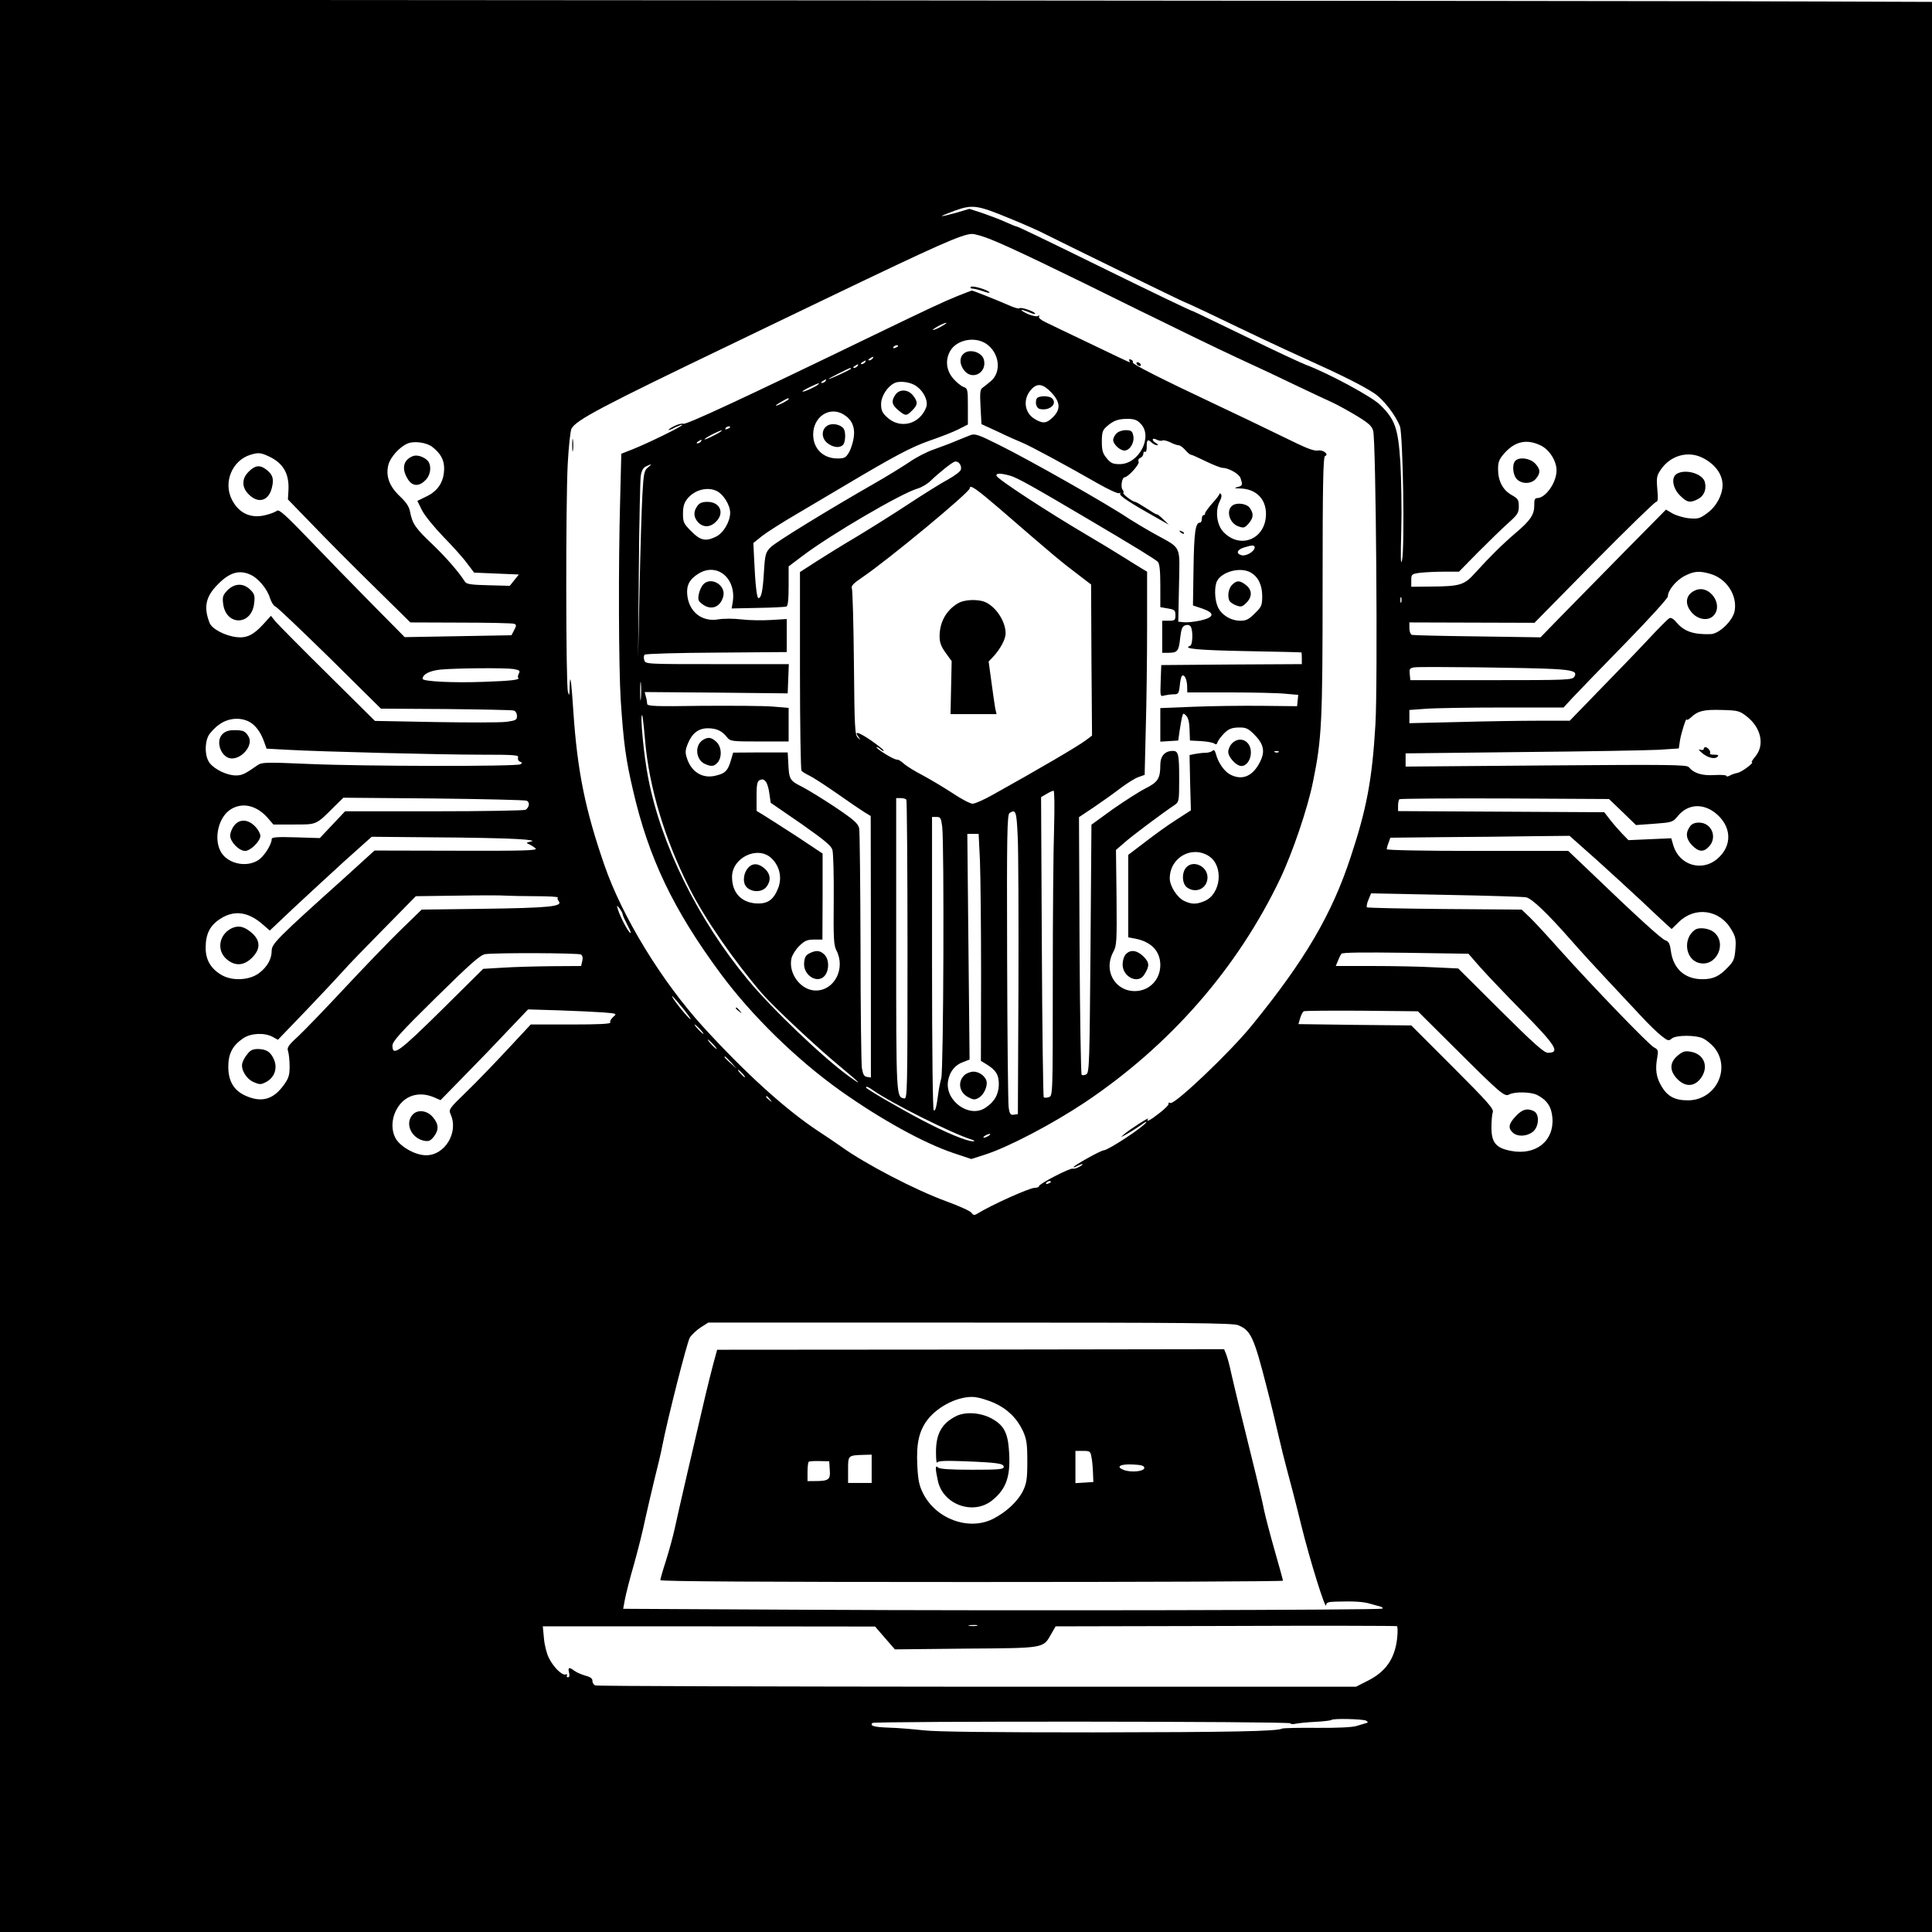 <?xml version="1.0" standalone="no"?>
<!DOCTYPE svg PUBLIC "-//W3C//DTD SVG 20010904//EN"
 "http://www.w3.org/TR/2001/REC-SVG-20010904/DTD/svg10.dtd">
<svg version="1.0" xmlns="http://www.w3.org/2000/svg"
 width="1024pt" height="1024pt" viewBox="0 0 1024 1024"
 preserveAspectRatio="xMidYMid meet">

<g transform="translate(0,1024) scale(0.1,-0.1)"
fill="#000000" stroke="none">
<path d="M0 5121 l0 -5121 5120 0 5120 0 0 5115 0 5115 -577 2 c-318 2 -2622
4 -5120 6 l-4543 3 0 -5120z m5350 3962 c74 -30 160 -68 190 -84 103 -52 731
-359 736 -359 2 0 57 -25 122 -56 258 -124 374 -179 522 -246 195 -88 302
-142 363 -182 49 -32 114 -116 137 -176 16 -44 26 -642 11 -710 -7 -32 -8 16
-4 160 3 113 0 275 -5 362 -12 179 -28 225 -107 302 -43 43 -277 169 -390 211
-27 10 -173 78 -324 152 -151 73 -275 133 -277 133 -7 0 -217 101 -449 215
-340 167 -481 235 -488 235 -4 0 -30 11 -59 24 -29 13 -84 34 -122 47 l-68 22
-71 -21 c-40 -11 -73 -19 -75 -17 -2 1 30 14 70 29 94 33 118 29 288 -41z
m-96 -113 c94 -37 344 -157 778 -372 185 -91 421 -206 525 -254 103 -47 249
-116 323 -152 74 -35 154 -73 177 -83 23 -10 80 -41 127 -69 68 -41 87 -57 94
-83 15 -48 25 -1344 12 -1557 -17 -290 -46 -446 -131 -702 -100 -305 -243
-548 -524 -893 -115 -142 -408 -420 -431 -411 -8 3 -13 2 -10 -3 3 -5 -18 -27
-48 -50 -51 -40 -73 -51 -61 -31 7 11 -91 -52 -125 -80 -24 -21 -24 -21 15 1
22 12 55 34 74 47 19 14 31 20 27 14 -16 -26 -202 -148 -226 -149 -15 0 -160
-81 -160 -89 0 -3 9 0 19 6 11 5 23 10 28 10 4 -1 -3 -7 -16 -14 -14 -8 -30
-12 -35 -10 -14 5 -182 -82 -179 -93 1 -4 -11 -9 -25 -9 -30 -2 -231 -92 -304
-138 -14 -8 -20 -7 -30 7 -7 9 -67 36 -133 60 -164 60 -428 197 -557 290 -29
20 -84 58 -123 83 -171 113 -383 305 -606 549 -221 242 -431 586 -525 858
-102 294 -144 500 -165 814 -11 170 -18 217 -20 127 -1 -42 -2 -45 -9 -21 -11
37 -12 1000 -1 1208 5 92 14 176 20 187 25 46 155 115 861 454 69 33 296 143
505 243 575 276 704 334 757 335 15 0 61 -13 102 -30z m-2965 -1097 c46 -35
66 -71 65 -118 -1 -68 -32 -116 -91 -145 l-51 -25 25 -50 c14 -28 65 -90 113
-140 48 -49 105 -112 125 -140 l38 -50 118 -5 119 -5 -24 -30 -24 -30 -114 3
c-90 2 -115 6 -123 18 -33 52 -101 130 -173 199 -90 85 -106 109 -118 170 -5
29 -20 52 -55 85 -56 53 -76 108 -60 168 11 40 60 94 101 111 34 15 98 6 129
-16z m5877 6 c46 -22 84 -82 84 -132 0 -65 -58 -147 -103 -147 -12 0 -16 -10
-15 -39 0 -49 -21 -80 -99 -146 -68 -58 -137 -126 -212 -209 -61 -68 -79 -74
-248 -75 l-93 -1 0 34 c0 32 2 34 46 40 26 3 83 6 127 6 l80 0 101 103 c56 56
127 125 159 154 51 45 57 55 57 90 0 34 -4 40 -39 60 -46 26 -71 74 -71 137 0
37 6 52 32 82 57 65 120 79 194 43z m-6741 -58 c75 -35 108 -90 104 -177 l-3
-51 125 -129 c68 -71 214 -218 324 -326 l200 -197 267 -1 c146 0 273 -3 282
-6 14 -5 14 -9 1 -34 l-14 -27 -283 -5 -283 -5 -169 171 c-93 94 -242 247
-332 341 -129 134 -165 167 -176 158 -7 -6 -34 -17 -60 -23 -78 -20 -142 9
-179 82 -47 92 2 209 100 238 40 12 53 11 96 -9z m7598 -7 c68 -34 107 -88
107 -146 -1 -53 -34 -114 -82 -148 -39 -29 -48 -31 -96 -27 -29 3 -69 15 -88
26 l-34 20 -224 -227 c-123 -125 -272 -277 -332 -338 l-109 -112 -335 5 c-184
2 -341 6 -347 8 -7 3 -13 18 -13 35 l0 31 331 -1 332 -1 316 321 c174 176 322
320 329 320 9 0 11 17 6 68 -5 60 -3 71 18 102 51 76 144 102 221 64z m-7700
-618 c43 -17 93 -76 108 -126 7 -22 20 -42 29 -45 9 -3 138 -126 288 -273
l271 -268 343 -2 c189 -2 351 -5 361 -8 10 -3 17 -15 17 -29 0 -21 -6 -24 -57
-31 -32 -4 -202 -4 -377 -1 l-319 6 -250 248 c-138 136 -262 262 -276 278
l-25 31 -40 -44 c-53 -58 -89 -75 -142 -69 -61 7 -130 43 -143 75 -33 84 -21
141 45 206 60 61 110 76 167 52z m7740 3 c87 -24 146 -113 131 -197 -9 -51
-82 -122 -127 -123 -91 -3 -141 14 -182 63 -16 19 -29 26 -38 21 -7 -4 -58
-55 -112 -113 -54 -58 -170 -178 -257 -267 l-158 -163 -168 0 c-93 0 -284 -3
-425 -7 l-257 -6 0 35 0 35 83 6 c45 4 229 7 408 7 l326 0 49 53 c26 28 151
157 276 285 125 128 228 241 228 251 0 32 44 86 90 109 49 25 77 27 133 11z
m-1636 -151 c-3 -7 -5 -2 -5 12 0 14 2 19 5 13 2 -7 2 -19 0 -25z m809 -354
c103 -6 125 -14 108 -41 -10 -17 -40 -18 -440 -18 l-429 0 -3 32 c-3 28 0 32
25 36 36 5 620 -2 739 -9z m-5514 0 c32 -6 36 -9 28 -24 -5 -10 -7 -20 -3 -23
10 -10 -37 -16 -185 -21 -159 -6 -322 2 -322 16 0 24 37 43 94 49 85 8 343 10
388 3z m6532 -248 c80 -60 101 -154 50 -215 -14 -17 -23 -31 -19 -31 16 0 -52
-51 -74 -56 -14 -3 -34 -9 -43 -15 -10 -5 -18 -6 -18 -1 0 4 -29 6 -63 4 -65
-4 -109 9 -136 42 -11 13 -100 14 -757 9 l-744 -6 0 35 0 35 618 7 c339 3 665
9 724 12 l106 7 6 41 c6 40 35 130 36 112 0 -5 10 0 23 12 36 34 67 42 163 39
83 -2 94 -5 128 -31z m-7934 -31 c33 -17 62 -55 80 -107 l13 -36 111 -6 c177
-10 813 -26 1030 -26 174 0 197 -2 192 -15 -3 -9 1 -18 10 -22 13 -5 13 -7 2
-14 -19 -12 -833 -11 -1124 2 -231 10 -247 9 -271 -8 -64 -45 -80 -53 -113
-53 -46 0 -111 31 -138 65 -26 33 -29 102 -7 146 9 16 34 43 57 59 47 34 109
40 158 15z m1472 -419 c17 -8 14 -34 -6 -48 -6 -4 -224 -8 -484 -8 l-473 0
-67 -71 -67 -71 -127 4 c-102 3 -128 1 -128 -10 0 -28 -42 -94 -73 -112 -66
-41 -167 -15 -199 50 -36 71 -8 182 56 221 62 38 136 20 194 -45 l31 -36 110
0 c122 0 115 -3 213 95 l48 47 477 -4 c263 -3 486 -8 495 -12z m5808 -60 l71
-69 97 7 c94 7 98 8 125 41 51 62 128 69 195 19 91 -70 97 -176 13 -247 -82
-69 -201 -32 -232 72 l-11 38 -114 -5 -113 -5 -33 34 c-18 19 -47 52 -64 74
l-31 40 -547 3 -546 3 0 28 c0 15 3 31 7 35 4 3 255 5 559 4 l552 -3 72 -69z
m-5860 -143 c71 -4 95 -9 75 -13 -27 -6 -28 -8 -10 -15 11 -5 26 -15 34 -22
11 -11 -59 -13 -420 -12 l-434 1 -164 -149 c-352 -316 -380 -345 -381 -381 0
-45 -23 -86 -66 -119 -51 -39 -142 -44 -199 -11 -58 34 -85 80 -85 145 0 73
23 119 79 154 73 47 148 36 224 -31 l37 -32 127 120 c71 66 192 178 270 249
l143 128 332 -3 c183 -1 380 -5 438 -9z m5722 -110 c78 -71 186 -169 238 -218
52 -50 110 -103 128 -120 l32 -29 39 38 c85 83 216 65 277 -40 23 -38 26 -54
22 -104 -4 -52 -9 -65 -39 -96 -46 -49 -79 -64 -136 -64 -93 0 -154 55 -167
149 -5 39 -11 51 -29 57 -20 6 -154 128 -413 377 l-102 97 -481 0 c-292 0
-481 4 -481 9 0 5 4 21 10 35 l9 26 278 3 c153 1 367 3 475 5 l197 2 143 -127z
m-373 -199 c31 -7 111 -83 235 -224 55 -63 144 -160 196 -215 52 -55 130 -139
173 -185 43 -47 95 -97 115 -112 32 -25 37 -26 52 -13 22 20 131 20 169 0 16
-8 40 -28 55 -45 94 -112 10 -283 -139 -282 -69 0 -108 22 -139 75 -28 47 -34
90 -22 153 6 36 5 41 -18 53 -29 16 -325 323 -498 516 -64 72 -135 149 -159
172 l-44 42 -407 3 c-223 2 -409 6 -413 9 -3 4 0 22 8 40 l14 34 399 -8 c219
-4 410 -10 423 -13z m-5250 6 c68 0 121 -3 118 -7 -4 -3 -2 -12 4 -19 24 -29
-49 -36 -411 -41 l-315 -4 -105 -102 c-58 -56 -191 -194 -297 -307 -105 -113
-219 -231 -253 -263 -53 -48 -60 -60 -53 -79 4 -13 8 -48 8 -80 0 -47 -5 -63
-31 -99 -57 -79 -121 -95 -208 -54 -58 28 -86 77 -86 151 0 70 23 113 79 151
40 27 111 31 155 8 l29 -16 152 158 c83 87 171 181 195 208 24 28 121 128 214
222 l170 173 221 3 c121 2 236 2 255 0 19 -1 91 -3 159 -3z m461 -95 c0 -6 12
-32 26 -59 14 -26 21 -45 15 -41 -13 7 -55 88 -66 125 -7 24 -7 24 9 5 8 -11
16 -25 16 -30z m4544 -280 c34 -38 133 -143 221 -232 183 -186 206 -223 139
-223 -20 0 -77 51 -250 223 l-225 224 -127 6 c-70 4 -216 7 -324 7 l-198 0 11
27 c6 15 14 32 19 38 5 7 118 8 341 5 l332 -5 61 -70z m-4765 66 c9 -6 11 -18
7 -35 l-6 -26 -158 -1 c-86 -1 -203 -4 -259 -8 l-102 -6 -219 -217 c-226 -223
-262 -250 -262 -190 0 22 40 67 230 254 188 185 237 228 263 231 65 8 492 6
506 -2z m547 -293 c31 -40 44 -60 27 -45 -30 28 -98 117 -90 117 3 0 31 -33
63 -72z m-428 -14 c72 -6 73 -6 52 -24 -12 -11 -19 -24 -15 -29 4 -8 -61 -11
-208 -11 l-214 0 -123 -132 c-68 -73 -166 -175 -218 -225 -91 -88 -95 -94 -84
-118 45 -98 -32 -222 -134 -218 -55 2 -128 43 -155 86 -27 45 -25 110 6 162
40 69 115 92 193 60 l37 -16 130 133 c72 73 176 181 232 241 l102 107 163 -5
c90 -3 196 -8 236 -11z m4507 -183 c252 -251 269 -265 294 -252 28 16 117 14
149 -3 52 -27 75 -62 80 -120 10 -123 -87 -201 -219 -176 -80 15 -104 44 -104
123 0 34 3 71 7 82 7 17 -28 56 -212 240 l-220 220 -299 3 -299 4 9 31 c5 17
13 33 19 37 5 3 143 4 307 3 l298 -3 190 -189z m-3995 94 c13 -14 21 -25 18
-25 -2 0 -15 11 -28 25 -13 14 -21 25 -18 25 2 0 15 -11 28 -25z m70 -80 c13
-14 21 -25 18 -25 -2 0 -15 11 -28 25 -13 14 -21 25 -18 25 2 0 15 -11 28 -25z
m96 -97 l29 -33 -32 29 c-31 28 -38 36 -30 36 2 0 16 -15 33 -32z m59 -58 c10
-11 16 -20 13 -20 -3 0 -13 9 -23 20 -10 11 -16 20 -13 20 3 0 13 -9 23 -20z
m146 -137 c13 -16 12 -17 -3 -4 -17 13 -22 21 -14 21 2 0 10 -8 17 -17z m1489
-437 c0 -2 -7 -7 -16 -10 -8 -3 -12 -2 -9 4 6 10 25 14 25 6z m993 -760 c67
-28 83 -63 151 -329 20 -76 47 -188 61 -250 14 -62 36 -150 49 -197 13 -47 46
-173 72 -280 46 -188 132 -463 133 -427 1 13 11 17 49 18 99 3 148 0 187 -12
22 -6 46 -13 54 -15 8 -3 11 -7 8 -10 -8 -8 -1956 -12 -3058 -6 l-966 5 9 49
c5 27 26 111 48 186 21 75 48 182 59 237 12 55 35 152 50 215 16 63 35 142 41
175 27 140 131 549 146 575 9 15 35 39 57 54 l41 26 1388 0 c1154 0 1394 -2
1421 -14z m-1385 -1593 c-10 -2 -28 -2 -40 0 -13 2 -5 4 17 4 22 1 32 -1 23
-4z m2227 -67 c-12 -107 -60 -177 -157 -225 l-61 -31 -2009 0 c-1105 1 -2015
3 -2023 7 -8 3 -15 13 -15 24 0 13 -11 21 -38 28 -21 6 -46 17 -57 25 -29 22
-36 19 -29 -9 4 -16 2 -25 -6 -25 -6 0 -8 4 -5 10 3 5 0 8 -7 5 -18 -7 -64 38
-88 86 -12 22 -24 69 -27 105 l-6 64 880 0 881 -1 52 -60 53 -61 376 4 c423 3
409 1 453 78 l23 40 900 2 c495 2 904 1 909 -1 4 -2 5 -31 1 -65z m-164 -436
c11 -8 11 -10 -1 -13 -8 -2 -31 -9 -50 -15 -21 -7 -106 -11 -210 -10 -97 1
-180 -1 -185 -4 -25 -14 -259 -19 -1000 -20 -535 0 -833 3 -900 11 -55 6 -137
13 -182 14 -80 3 -104 9 -89 25 11 10 2216 9 2216 -2 0 -4 12 -6 28 -2 15 3
62 8 105 10 43 2 81 7 84 10 9 9 168 5 184 -4z"/>
<path d="M5145 8719 c-4 -5 2 -9 12 -9 10 -1 35 -7 55 -14 21 -8 35 -10 33 -6
-9 14 -94 39 -100 29z"/>
<path d="M5075 8671 c-70 -28 -155 -68 -445 -208 -702 -340 -991 -474 -1008
-469 -9 3 -33 -4 -52 -14 -42 -23 -32 -27 11 -4 17 8 33 14 35 12 5 -6 -186
-99 -262 -129 l-61 -24 -6 -239 c-10 -356 -8 -894 3 -1068 15 -227 27 -314 65
-476 83 -361 215 -635 464 -972 165 -223 403 -456 638 -623 212 -150 438 -275
595 -328 l96 -32 72 23 c125 40 357 162 530 277 451 302 807 709 1034 1183 66
138 147 376 175 516 47 229 51 318 51 1041 0 536 3 682 13 686 23 8 -11 35
-38 29 -17 -3 -54 10 -108 36 -204 99 -339 164 -427 205 -297 140 -451 218
-446 226 3 5 -1 12 -10 15 -8 3 -12 2 -9 -4 3 -6 4 -10 2 -10 -2 0 -94 43
-203 96 -109 52 -218 104 -242 116 -24 11 -39 24 -35 30 4 7 1 8 -6 3 -7 -4
-30 1 -52 10 -50 23 -45 31 5 10 21 -9 35 -12 32 -6 -8 12 -76 35 -83 27 -3
-3 -22 2 -42 10 -85 37 -204 84 -210 84 -3 -1 -37 -13 -76 -29z m-85 -161
c-19 -11 -39 -19 -45 -19 -5 0 6 8 25 19 19 11 40 19 45 19 6 0 -6 -8 -25 -19z
m237 -92 c70 -48 83 -148 25 -198 -16 -14 -36 -29 -44 -35 -13 -8 -15 -26 -11
-101 l5 -92 87 -40 c47 -23 104 -48 126 -57 43 -17 235 -121 403 -217 56 -32
108 -56 114 -52 6 4 8 3 5 -3 -6 -10 55 -50 198 -130 l60 -34 -30 29 c-16 16
-32 28 -34 26 -2 -2 -26 13 -55 32 -28 18 -55 34 -59 34 -14 0 -69 42 -63 48
3 3 1 11 -5 18 -10 13 -2 64 11 64 18 0 80 68 75 82 -4 9 0 18 9 21 9 4 16 14
16 22 0 9 4 14 9 10 5 -3 9 8 9 25 -1 38 5 45 25 25 9 -8 22 -15 29 -15 8 0 7
4 -4 11 -26 14 -23 32 2 19 11 -6 25 -8 30 -5 6 4 24 -1 42 -9 17 -9 37 -16
45 -16 7 0 23 -11 35 -25 12 -14 25 -25 30 -25 5 0 40 -16 79 -35 39 -19 80
-35 90 -35 31 0 87 -32 94 -54 12 -36 11 -41 -15 -47 -21 -6 -19 -7 13 -8 84
-2 137 -55 137 -135 0 -132 -135 -190 -225 -96 -36 37 -45 112 -21 161 11 21
13 36 6 41 -5 4 -8 6 -6 3 2 -4 -15 -27 -38 -52 -22 -25 -40 -50 -39 -54 2 -5
-2 -9 -7 -9 -6 0 -10 -9 -10 -20 0 -11 -4 -20 -10 -20 -24 0 -31 -51 -34 -240
l-3 -199 48 -16 c70 -24 67 -47 -9 -64 -32 -7 -72 -11 -88 -9 l-29 3 4 190 c4
221 17 194 -129 275 -52 29 -113 66 -135 80 -112 76 -525 310 -688 391 -114
57 -130 62 -155 52 -15 -6 -49 -20 -77 -31 -27 -12 -79 -31 -115 -44 -36 -12
-94 -42 -130 -67 -36 -24 -121 -77 -190 -116 -253 -145 -516 -307 -545 -335
-27 -28 -30 -36 -36 -132 -6 -102 -14 -138 -29 -138 -9 0 -17 75 -23 209 l-4
83 46 37 c26 20 107 72 181 115 74 44 189 112 255 151 264 157 354 205 451
239 56 19 125 46 153 60 l51 26 0 95 c0 91 -1 96 -23 104 -13 5 -38 25 -55 45
-37 43 -43 99 -15 147 35 59 130 77 190 37z m-467 -12 c0 -2 -7 -7 -16 -10 -8
-3 -12 -2 -9 4 6 10 25 14 25 6z m-135 -66 c-3 -5 -12 -10 -18 -10 -7 0 -6 4
3 10 19 12 23 12 15 0z m-40 -20 c-3 -5 -12 -10 -18 -10 -7 0 -6 4 3 10 19 12
23 12 15 0z m-40 -20 c-3 -5 -12 -10 -18 -10 -7 0 -6 4 3 10 19 12 23 12 15 0z
m-35 -14 c0 -5 -110 -56 -119 -55 -5 0 110 59 117 59 1 0 2 -2 2 -4z m-135
-66 c-3 -5 -12 -10 -18 -10 -7 0 -6 4 3 10 19 12 23 12 15 0z m484 -28 c39
-29 62 -79 50 -111 -35 -91 -139 -117 -208 -52 -25 23 -31 37 -31 69 0 43 35
96 74 113 29 12 86 3 115 -19z m-524 9 c-6 -6 -28 -17 -50 -27 -49 -20 -39 -7
13 17 44 21 49 22 37 10z m1237 -41 c48 -51 51 -89 9 -131 -34 -34 -54 -36
-98 -9 -56 34 -63 110 -13 160 30 30 59 25 102 -20z m-1392 -35 c0 -6 -56 -35
-67 -35 -4 1 8 9 27 20 39 22 40 22 40 15z m290 -81 c45 -27 63 -67 55 -123
-4 -27 -15 -62 -26 -80 -16 -27 -24 -31 -60 -31 -76 0 -129 52 -129 127 0 93
85 151 160 107z m1575 -49 c68 -67 -7 -215 -110 -215 -36 0 -48 5 -69 31 -21
25 -26 41 -26 88 0 47 4 61 23 78 37 33 60 42 110 43 38 0 53 -5 72 -25z
m-2175 -19 c0 -2 -7 -7 -16 -10 -8 -3 -12 -2 -9 4 6 10 25 14 25 6z m-80 -41
c-25 -13 -49 -24 -55 -24 -5 0 10 11 35 24 25 13 50 24 55 24 6 0 -10 -11 -35
-24z m-75 -35 c-3 -5 -12 -10 -18 -10 -7 0 -6 4 3 10 19 12 23 12 15 0z m1378
-149 c-2 -9 -32 -32 -66 -51 -34 -18 -132 -79 -217 -135 -85 -56 -207 -132
-270 -170 -63 -37 -157 -95 -207 -127 l-93 -60 0 -522 c0 -286 4 -525 8 -531
4 -5 23 -17 42 -26 19 -9 85 -52 147 -95 62 -44 127 -88 145 -99 l33 -20 1
-693 0 -693 -20 3 c-16 2 -22 13 -28 48 -3 25 -7 313 -7 641 -1 328 -4 611 -7
628 -6 26 -25 44 -123 110 -64 43 -144 92 -178 110 -68 34 -71 39 -75 130 l-3
53 -145 0 -144 -1 -12 -41 c-16 -54 -29 -68 -76 -80 -71 -20 -133 16 -157 91
-10 30 -9 44 5 78 22 54 56 81 106 81 46 0 75 -14 101 -47 18 -22 23 -23 173
-23 l154 0 0 89 0 89 -83 7 c-46 4 -215 5 -375 4 -254 -4 -292 -2 -292 11 0 8
-3 26 -7 39 l-6 23 379 -3 379 -4 3 78 3 77 -380 0 c-377 0 -380 0 -386 21 -4
12 -3 25 2 29 4 5 176 10 381 11 l372 3 0 88 0 87 -82 -5 c-46 -3 -117 -2
-158 3 -41 5 -97 5 -124 0 -85 -14 -153 39 -163 127 -6 53 11 86 60 116 98 60
200 -25 181 -150 l-6 -35 139 3 c76 1 144 5 151 7 8 3 12 34 12 109 l0 104 73
55 c147 112 528 335 612 358 20 6 51 24 68 41 46 44 110 95 127 101 19 6 39
-19 33 -42z m-1659 11 c-19 -15 -23 -31 -29 -142 -4 -69 -11 -291 -15 -495
l-8 -370 4 460 c2 253 7 479 10 501 4 29 13 45 28 52 31 15 34 14 10 -6z
m1919 -43 c37 -10 121 -57 422 -235 234 -138 348 -208 362 -222 9 -10 13 -46
13 -127 l0 -113 40 -7 c36 -6 40 -10 40 -36 0 -26 -3 -29 -35 -29 l-35 0 0
-85 0 -85 33 0 c48 0 55 9 62 77 6 50 11 64 28 69 12 4 23 1 28 -7 13 -21 11
-97 -3 -102 -43 -15 38 -23 295 -28 161 -3 293 -6 295 -7 1 -1 2 -15 2 -32 l0
-30 -372 -2 -373 -3 -3 -84 c-3 -83 -3 -84 20 -77 13 3 35 6 49 6 24 0 27 4
32 45 2 26 8 49 11 52 12 12 26 -14 28 -50 l1 -37 226 0 c124 0 257 -3 294 -7
l68 -6 -3 -30 -3 -30 -188 2 c-103 1 -266 -1 -362 -5 l-175 -7 0 -89 0 -89 47
3 48 3 7 50 c4 27 10 61 13 74 6 22 7 23 22 8 11 -11 17 -36 18 -74 l2 -58 59
-3 c32 -2 64 -8 70 -13 9 -7 14 -5 18 9 4 10 20 31 36 47 23 22 39 28 74 29
38 1 50 -4 80 -33 53 -52 63 -91 36 -146 -38 -79 -95 -104 -160 -70 -31 16
-64 64 -75 108 -6 20 -11 25 -18 18 -6 -6 -23 -11 -38 -11 -14 0 -39 -3 -55
-6 l-29 -6 3 -146 4 -147 -79 -51 c-43 -27 -117 -81 -165 -118 l-88 -67 0
-219 0 -218 37 -7 c85 -16 133 -67 133 -140 0 -78 -59 -138 -135 -138 -106 0
-167 109 -115 206 19 35 20 53 18 290 l-3 252 45 39 c38 34 191 149 268 201
21 15 22 23 22 135 0 134 -4 150 -34 150 -42 0 -66 -27 -66 -75 0 -71 -13 -91
-79 -124 -32 -16 -110 -66 -173 -110 l-113 -82 -5 -656 c-5 -603 -6 -657 -22
-667 -9 -5 -21 -7 -25 -2 -4 4 -9 313 -11 686 l-3 679 78 52 c43 29 106 74
140 100 34 26 77 53 96 60 l34 12 6 246 c4 135 7 378 7 538 l0 293 -27 16
c-16 10 -62 38 -103 64 -41 26 -127 78 -190 115 -209 123 -472 295 -478 313
-5 15 21 15 71 1z m-54 -176 c293 -254 326 -281 420 -352 l64 -49 2 -400 3
-401 -32 -24 c-39 -30 -247 -152 -495 -290 -46 -26 -94 -47 -106 -47 -12 0
-60 25 -106 56 -46 30 -118 73 -159 95 -41 21 -86 49 -100 62 -14 13 -30 22
-35 21 -6 -2 -35 12 -65 31 -30 19 -50 35 -44 35 5 0 15 -5 22 -12 6 -6 14
-10 16 -7 3 2 -27 26 -65 53 -69 47 -95 54 -68 19 12 -17 12 -17 -4 -3 -16 14
-18 53 -21 395 -2 209 -7 387 -11 397 -5 12 9 27 57 59 138 94 568 450 568
471 0 22 34 -2 159 -109z m-1499 94 c35 -18 70 -74 70 -115 0 -47 -36 -108
-76 -127 -54 -26 -82 -20 -130 29 -40 40 -44 48 -44 93 0 36 6 58 22 78 38 49
108 67 158 42z m2850 -299 c-1 -21 -45 -47 -69 -41 -31 8 -26 29 12 41 45 14
57 14 57 0z m-22 -132 c40 -22 62 -66 62 -125 0 -49 -3 -57 -39 -92 -32 -32
-46 -39 -77 -39 -51 0 -102 32 -120 75 -17 40 -18 108 -3 136 27 50 124 75
177 45z m-3231 -668 c-2 -24 -4 -7 -4 37 0 44 2 63 4 43 2 -21 2 -57 0 -80z
m22 -221 c21 -248 103 -521 233 -780 80 -162 243 -396 389 -565 65 -74 295
-289 412 -385 104 -86 125 -108 51 -55 -138 99 -410 358 -540 515 -264 318
-459 713 -528 1068 -24 120 -45 348 -32 334 2 -2 9 -62 15 -132z m3358 -63
c-3 -3 -12 -4 -19 -1 -8 3 -5 6 6 6 11 1 17 -2 13 -5z m-2717 -158 c6 -8 15
-36 18 -63 l7 -48 160 -110 c125 -88 161 -117 167 -140 5 -17 8 -136 7 -265
-2 -202 0 -240 14 -267 50 -96 -10 -213 -109 -213 -79 0 -147 90 -129 171 4
17 22 46 41 65 29 28 42 34 79 34 l44 0 1 228 0 228 -137 91 c-76 49 -155 100
-175 112 l-38 23 0 78 c0 74 4 86 31 89 4 1 12 -5 19 -13z m1527 -243 c-4
-108 -7 -472 -7 -809 0 -611 0 -613 -21 -619 -11 -4 -23 -4 -27 -1 -3 4 -8
363 -10 799 l-4 792 29 17 c15 9 32 17 37 17 5 1 6 -79 3 -196z m-783 148 c3
-5 6 -364 6 -797 0 -748 -1 -789 -17 -786 -43 8 -43 -1 -43 814 l0 778 24 0
c14 0 27 -4 30 -9z m590 -193 c4 -73 5 -434 4 -803 l-3 -670 -21 -3 c-18 -3
-23 3 -28 40 -3 24 -7 382 -8 796 -2 648 0 755 13 763 33 21 37 10 43 -123z
m-400 50 c11 -94 7 -1289 -5 -1333 -6 -22 -13 -56 -15 -75 -11 -81 -16 -100
-25 -95 -5 4 -9 303 -9 781 l0 774 24 0 c21 0 24 -6 30 -52z m200 -180 c3 -79
6 -349 6 -602 l-1 -459 28 -17 c53 -32 68 -58 67 -111 -2 -52 -24 -90 -72
-121 -85 -56 -215 38 -197 143 8 49 37 85 80 100 l34 13 -6 598 -6 598 30 0
30 0 7 -142z m1214 24 c79 -52 64 -201 -24 -238 -43 -18 -68 -18 -108 1 -37
18 -76 79 -76 119 0 111 117 177 208 118z m-2320 -10 c44 -41 58 -103 37 -158
-25 -65 -58 -87 -122 -82 -77 7 -123 59 -123 140 0 103 136 167 208 100z m540
-1231 c95 -67 418 -229 522 -261 16 -5 19 -9 8 -9 -30 -2 -148 47 -273 113
-123 65 -295 165 -295 172 0 8 13 3 38 -15z m612 -241 c-8 -5 -19 -10 -25 -10
-5 0 -3 5 5 10 8 5 20 10 25 10 6 0 3 -5 -5 -10z"/>
<path d="M5106 8364 c-22 -21 -20 -56 5 -88 43 -54 121 -11 104 57 -11 42 -79
61 -109 31z"/>
<path d="M6534 7562 c-38 -25 -19 -95 30 -112 28 -10 33 -8 54 15 26 31 28 52
6 83 -15 22 -66 30 -90 14z"/>
<path d="M6257 7419 c7 -7 15 -10 18 -7 3 3 -2 9 -12 12 -14 6 -15 5 -6 -5z"/>
<path d="M4746 8148 c-23 -33 -20 -53 15 -82 38 -32 44 -32 74 -1 30 29 31 45
4 79 -26 33 -71 35 -93 4z"/>
<path d="M5494 8126 c-9 -24 0 -51 19 -54 49 -10 90 25 66 54 -15 19 -78 18
-85 0z"/>
<path d="M4389 7986 c-36 -18 -38 -68 -3 -95 30 -23 64 -27 82 -9 13 13 16 66
4 85 -14 22 -57 32 -83 19z"/>
<path d="M5917 7942 c-10 -10 -17 -25 -17 -33 0 -25 40 -60 63 -57 29 4 52 47
43 81 -5 23 -12 27 -40 27 -19 0 -40 -8 -49 -18z"/>
<path d="M3727 7142 c-9 -10 -20 -33 -23 -51 -6 -28 -3 -37 17 -52 48 -37 98
-18 113 42 13 59 -67 105 -107 61z"/>
<path d="M3727 6319 c-46 -27 -41 -105 9 -128 34 -15 48 -14 67 7 25 28 22 84
-6 110 -26 24 -43 27 -70 11z"/>
<path d="M6530 6300 c-11 -11 -20 -31 -20 -45 0 -29 43 -75 70 -75 27 0 50 33
50 72 0 61 -58 90 -100 48z"/>
<path d="M5967 5182 c-10 -10 -17 -34 -17 -54 0 -66 82 -106 114 -55 30 47 29
65 -3 97 -34 34 -70 39 -94 12z"/>
<path d="M5075 7041 c-61 -37 -95 -100 -95 -174 0 -33 8 -53 32 -87 l32 -44
-3 -140 -3 -141 122 0 122 0 -7 30 c-3 17 -12 79 -20 139 l-15 110 24 25 c38
41 66 93 66 124 0 60 -46 134 -102 163 -39 20 -117 18 -153 -5z"/>
<path d="M3696 7558 c-22 -30 -20 -60 4 -86 27 -29 65 -28 95 3 47 46 21 105
-45 105 -29 0 -43 -6 -54 -22z"/>
<path d="M6530 7140 c-20 -20 -26 -65 -12 -87 4 -6 20 -17 35 -22 24 -9 31 -8
53 14 32 32 31 68 -2 94 -33 26 -49 26 -74 1z"/>
<path d="M4290 5187 c-19 -9 -26 -22 -28 -50 -6 -69 76 -116 112 -65 22 31 20
84 -4 108 -23 23 -45 25 -80 7z"/>
<path d="M5110 4540 c-36 -36 -25 -92 23 -116 24 -13 34 -14 52 -4 25 13 45
50 45 80 0 30 -36 60 -70 60 -17 0 -39 -9 -50 -20z"/>
<path d="M6287 5642 c-25 -28 -22 -87 5 -106 48 -34 108 -4 108 54 0 59 -76
94 -113 52z"/>
<path d="M3966 5641 c-28 -31 -31 -83 -7 -105 30 -27 80 -25 103 3 25 32 23
68 -8 96 -32 30 -65 32 -88 6z"/>
<path d="M6025 8310 c3 -5 11 -10 16 -10 6 0 7 5 4 10 -3 6 -11 10 -16 10 -6
0 -7 -4 -4 -10z"/>
<path d="M3033 7880 c0 -30 2 -43 4 -27 2 15 2 39 0 55 -2 15 -4 2 -4 -28z"/>
<path d="M3900 4896 c0 -2 8 -10 18 -17 15 -13 16 -12 3 4 -13 16 -21 21 -21
13z"/>
<path d="M2190 7823 c-52 -19 -63 -66 -30 -120 24 -41 60 -44 95 -8 30 29 34
84 8 107 -22 19 -53 28 -73 21z"/>
<path d="M8032 7798 c-19 -19 -14 -76 8 -98 27 -27 77 -26 101 3 25 30 24 51
-6 82 -28 27 -82 34 -103 13z"/>
<path d="M1319 7741 c-20 -20 -29 -39 -29 -61 0 -22 9 -41 29 -61 49 -49 103
-35 121 32 13 49 7 72 -27 99 -35 27 -59 25 -94 -9z"/>
<path d="M8888 7729 c-32 -18 -23 -76 16 -115 38 -38 54 -41 96 -19 32 17 46
51 36 90 -11 44 -102 71 -148 44z"/>
<path d="M1205 7111 c-24 -26 -27 -35 -22 -73 16 -117 151 -114 164 4 5 40 2
50 -20 72 -37 37 -84 35 -122 -3z"/>
<path d="M8990 7113 c-56 -21 -65 -74 -21 -122 34 -37 87 -43 114 -13 52 57
-20 162 -93 135z"/>
<path d="M9030 6270 c0 -5 -8 -7 -17 -4 -13 4 -11 0 6 -15 30 -27 69 -37 84
-22 8 8 4 11 -18 11 -15 0 -25 3 -22 7 8 7 -11 33 -24 33 -5 0 -9 -4 -9 -10z"/>
<path d="M1179 6349 c-40 -40 -5 -129 50 -129 56 0 112 70 90 113 -17 31 -28
37 -76 37 -31 0 -49 -6 -64 -21z"/>
<path d="M1241 5864 c-12 -15 -21 -39 -21 -53 0 -33 47 -81 79 -81 29 0 81 52
81 80 0 12 -13 35 -29 51 -38 38 -82 39 -110 3z"/>
<path d="M8956 5858 c-24 -34 -19 -66 13 -99 35 -35 60 -37 89 -6 46 49 14
127 -53 127 -24 0 -39 -7 -49 -22z"/>
<path d="M1222 5317 c-62 -35 -73 -114 -23 -159 45 -40 93 -38 137 6 52 52 44
103 -23 148 -32 21 -59 22 -91 5z"/>
<path d="M8984 5312 c-66 -46 -52 -158 22 -176 91 -23 151 105 77 164 -25 20
-78 27 -99 12z"/>
<path d="M8892 4645 c-44 -37 -44 -81 -1 -125 44 -44 93 -40 127 10 40 60 12
125 -59 136 -28 5 -41 1 -67 -21z"/>
<path d="M1311 4653 c-12 -14 -24 -36 -27 -49 -8 -33 22 -84 62 -100 30 -13
38 -13 64 1 48 25 64 79 38 128 -17 34 -39 46 -80 47 -28 0 -41 -6 -57 -27z"/>
<path d="M2187 4332 c-42 -46 -8 -124 60 -138 25 -5 34 -1 52 21 28 36 27 67
-5 104 -30 36 -81 42 -107 13z"/>
<path d="M8034 4324 c-38 -40 -42 -63 -16 -87 25 -23 74 -21 106 4 33 26 37
92 7 109 -35 18 -63 11 -97 -26z"/>
<path d="M3780 3009 c-11 -42 -29 -114 -40 -160 -44 -187 -149 -639 -164 -711
-9 -42 -30 -118 -46 -169 -17 -52 -30 -98 -30 -104 0 -7 552 -10 1650 -10 908
0 1650 3 1650 7 0 4 -20 76 -44 160 -24 84 -49 180 -56 213 -6 33 -27 121 -45
195 -61 245 -114 464 -130 535 -8 39 -20 82 -26 97 l-11 27 -1343 -2 -1344 -1
-21 -77z m1490 -205 c69 -31 121 -82 152 -149 19 -43 23 -66 23 -160 0 -95 -4
-117 -23 -157 -27 -55 -88 -112 -158 -148 -128 -65 -302 -2 -371 134 -21 41
-27 70 -31 147 -6 119 9 184 54 244 58 75 171 129 253 120 24 -3 69 -17 101
-31z m515 -287 c4 -18 7 -55 8 -82 l2 -50 -47 -3 -48 -3 0 85 0 86 40 0 c36 0
40 -2 45 -33z m-1165 -62 l0 -75 -63 0 -62 0 0 70 c0 77 -1 76 83 79 l42 1 0
-75z m-222 -6 c4 -52 -6 -59 -80 -59 l-38 0 0 48 c0 27 3 51 6 54 3 3 28 5 57
4 l52 -1 3 -46z m1667 11 c0 -19 -69 -26 -109 -11 -44 17 -20 32 47 29 47 -2
62 -7 62 -18z"/>
<path d="M5065 2733 c-75 -39 -105 -95 -104 -193 0 -36 3 -59 6 -52 4 9 38 11
146 7 177 -7 207 -12 207 -30 0 -13 -28 -15 -168 -15 -117 0 -172 4 -180 12
-15 15 -16 -3 -1 -71 27 -126 188 -184 288 -103 77 62 100 132 88 274 -7 87
-29 126 -92 160 -59 32 -141 37 -190 11z"/>
</g>
</svg>
